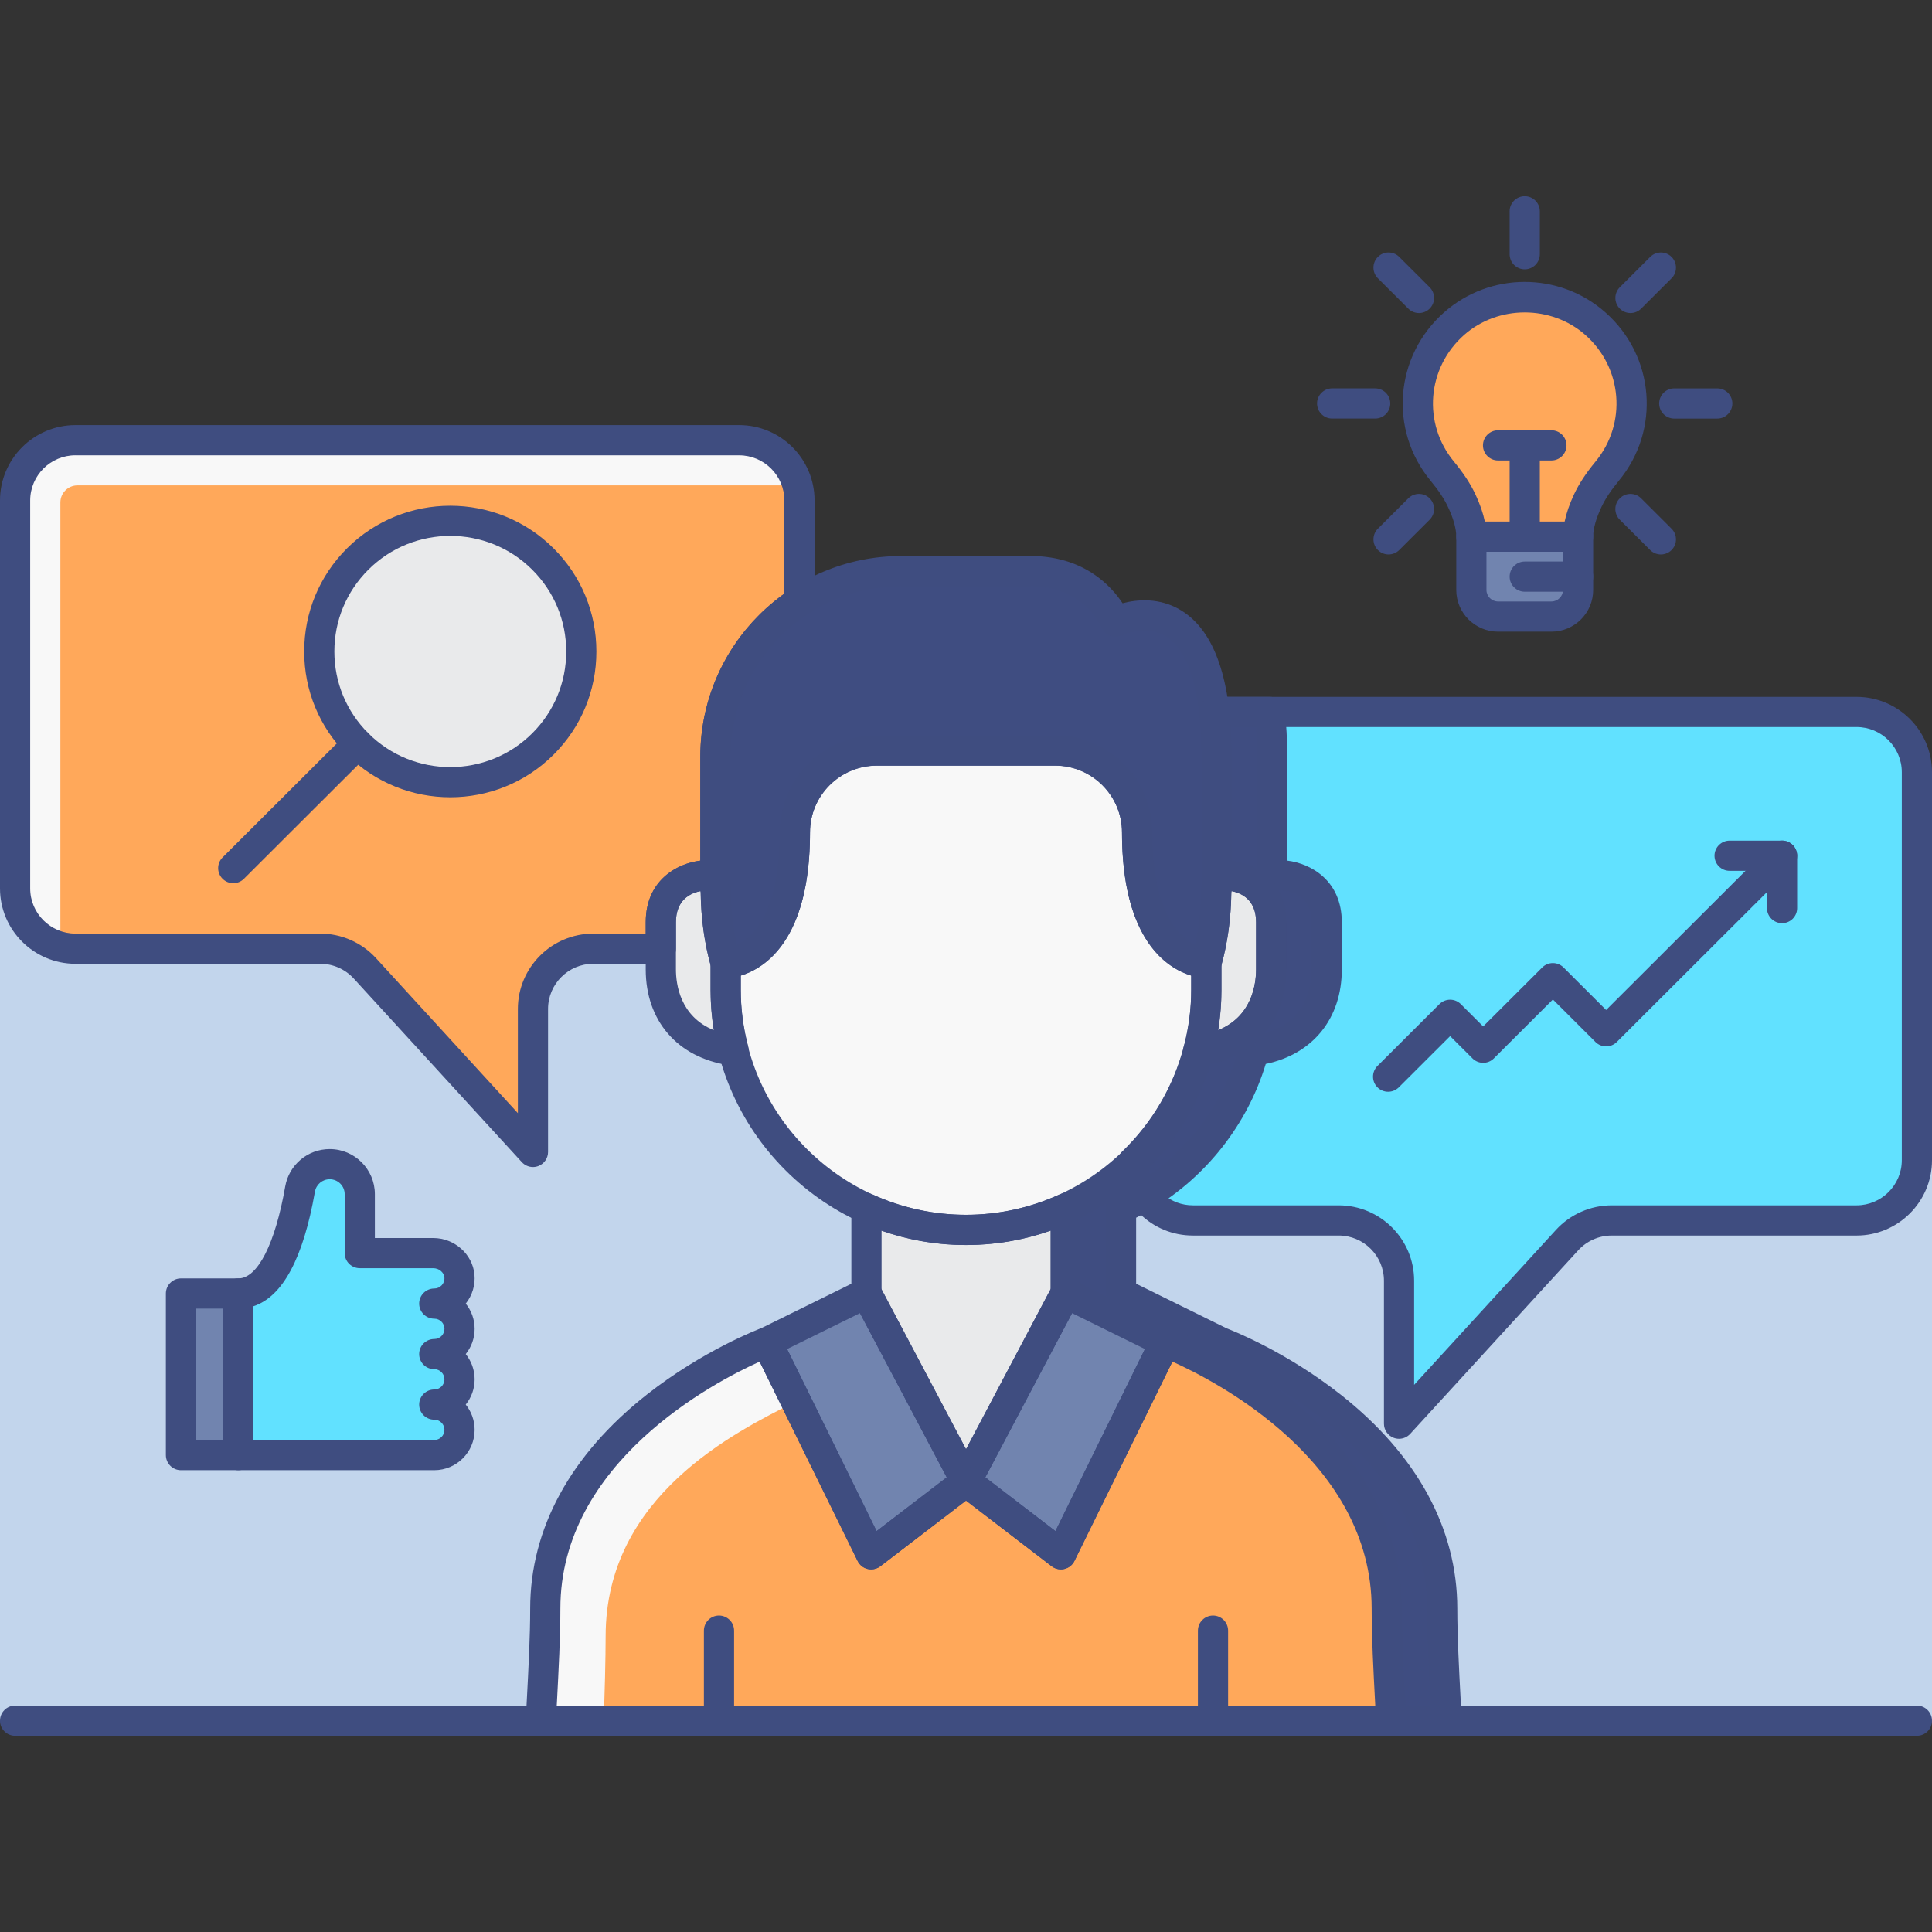 <?xml version="1.0" encoding="utf-8"?>
<!-- Generator: Adobe Illustrator 22.0.0, SVG Export Plug-In . SVG Version: 6.00 Build 0)  -->
<svg version="1.1" id="MARKET_RESEARCH_ICON_SET" xmlns="http://www.w3.org/2000/svg" xmlns:xlink="http://www.w3.org/1999/xlink"
	 x="0px" y="0px" viewBox="0 0 128 128" style="enable-background:new 0 0 128 128;" xml:space="preserve">
<rect x="0" y="0" width="128" height="128" fill="#333333" stroke="none"/>
<style type="text/css">
	.st0{fill:#C2D5EC;}
	.st1{fill:#61E1FF;}
	.st2{fill:#7184AF;}
	.st3{fill:#F8F8F8;}
	.st4{fill:#3F4D81;}
	.st5{fill:#3F4D80;}
	.st6{fill:#E9EAEB;}
	.st7{fill:#F79559;}
	.st8{fill:#FFA85A;}
</style>
<g>
	<g>
		<g>
			<rect y="58.861" class="st0" width="128" height="55.139"/>
		</g>
		<g>
			<path class="st4" d="M80.866,88.922L80.866,88.922l-6.591-3.249v-5.624c-0.014,0.006-0.028,0.01-0.042,0.017
				c4.331-1.958,7.617-5.79,8.835-10.464v0c0.063-0.007,0.119-0.01,0.186-0.02c3.249-0.49,4.641-2.805,4.641-5.355v-3.125
				c0-1.08-0.377-1.78-0.865-2.24H48.324c-0.488,0.461-0.865,1.16-0.865,2.24v3.125c0,2.551,1.392,4.865,4.641,5.355
				c0.067,0.01,0.123,0.013,0.186,0.02v0c1.217,4.669,4.498,8.498,8.823,10.458c-0.009-0.004-0.018-0.007-0.027-0.011v5.624
				l-6.593,3.251l-0.001-0.001c0,0-14.685,5.482-14.685,17.651c0,2.195-0.155,4.733-0.293,7.427h56.335
				c-0.138-2.694-0.293-5.232-0.293-7.427C95.552,94.404,80.866,88.922,80.866,88.922z"/>
		</g>
		<g>
			<path class="st5" d="M95.842,115H39.507c-0.274,0-0.536-0.112-0.725-0.311c-0.188-0.199-0.288-0.466-0.273-0.74l0.065-1.248
				c0.117-2.212,0.227-4.302,0.227-6.128c0-5.293,2.671-10.194,7.724-14.174c3.562-2.806,7.083-4.21,7.562-4.395l5.993-2.954v-4.374
				c-4.159-2.086-7.242-5.745-8.585-10.189c-3.123-0.655-5.038-3.017-5.038-6.262v-3.125c0-1.231,0.397-2.23,1.179-2.968
				c0.186-0.175,0.431-0.272,0.686-0.272h38.706c0.255,0,0.5,0.098,0.686,0.272c0.782,0.738,1.179,1.736,1.179,2.968v3.125
				c0,3.247-1.917,5.61-5.038,6.263c-1.344,4.444-4.426,8.102-8.583,10.188v4.374l5.991,2.954c0.479,0.184,4,1.589,7.562,4.395
				c5.053,3.98,7.724,8.881,7.724,14.174c0,1.821,0.109,3.904,0.226,6.109l0.066,1.266c0.014,0.274-0.085,0.542-0.273,0.74
				C96.378,114.888,96.116,115,95.842,115z M40.561,113h54.228l-0.011-0.212c-0.118-2.232-0.229-4.34-0.229-6.214
				c0-11.321-13.896-16.662-14.036-16.714c-0.031-0.012-0.062-0.025-0.092-0.04l-6.591-3.25c-0.341-0.168-0.558-0.516-0.558-0.897
				v-5.356c-0.125-0.465,0.096-0.958,0.546-1.162c4.123-1.864,7.141-5.438,8.28-9.805c0.104-0.399,0.442-0.693,0.852-0.741
				l0.302,0.973l-0.149-0.989c3.421-0.517,3.79-3.226,3.79-4.367v-3.125c0-0.51-0.105-0.919-0.32-1.24H48.777
				c-0.215,0.321-0.32,0.73-0.32,1.24v3.125c0,1.141,0.369,3.85,3.79,4.367c0.007,0,0.145,0.015,0.152,0.016
				c0.41,0.047,0.748,0.342,0.852,0.741c1.137,4.362,4.151,7.934,8.268,9.8c0.444,0.201,0.67,0.687,0.56,1.144v5.38
				c0,0.381-0.216,0.729-0.558,0.897l-6.593,3.25c-0.034,0.016-0.067,0.031-0.102,0.043c-0.312,0.118-14.027,5.424-14.027,16.71
				c0,1.879-0.112,3.994-0.229,6.233L40.561,113z"/>
		</g>
		<g>
			<path class="st8" d="M1,33.156v25.704c0,2.205,1.791,3.992,4,3.992h16.22c1.124,0,2.196,0.472,2.953,1.3L35.309,76.32v-9.475
				c0-2.205,1.791-3.992,4-3.992h9.657c2.209,0,4-1.787,4-3.992V33.156c0-2.205-1.791-3.992-4-3.992H5
				C2.791,29.164,1,30.952,1,33.156z"/>
		</g>
		<g>
			<g>
				<path class="st3" d="M4,61.855V33.289c0-0.625,0.507-1.131,1.133-1.131h46.834c0.308,0,0.604,0.042,0.892,0.108
					c-0.406-1.775-1.991-3.102-3.892-3.102H5c-2.209,0-4,1.787-4,3.992v25.704c0,1.898,1.33,3.479,3.108,3.884
					C4.042,62.458,4,62.162,4,61.855z"/>
			</g>
			<g>
				<polygon class="st3" points="26.253,66.425 35.309,76.32 35.309,76.32 				"/>
			</g>
		</g>
		<g>
			<path class="st1" d="M127,51.16v25.704c0,2.205-1.791,3.992-4,3.992h-16.22c-1.124,0-2.196,0.472-2.953,1.3L92.691,94.324v-9.475
				c0-2.205-1.791-3.992-4-3.992h-9.657c-2.209,0-4-1.787-4-3.992V51.16c0-2.205,1.791-3.992,4-3.992H123
				C125.209,47.168,127,48.956,127,51.16z"/>
		</g>
		<g>
			<ellipse class="st6" cx="29.833" cy="43.164" rx="8.68" ry="8.662"/>
		</g>
		<g>
			<path class="st4" d="M75.033,51.16v25.704c0,0.754,0.274,1.679,0.784,2.374c3.668-2.181,6.238-5.743,7.253-9.637v0
				c0.063-0.007,0.119-0.01,0.186-0.02c3.249-0.49,4.641-2.805,4.641-5.355v-3.125c0-3.112-3.104-3.112-3.104-3.112
				c-0.175,0-0.345,0.016-0.511,0.04v-7.893c0-1.114-0.056-2.096-0.156-2.967h-5.092C76.824,47.168,75.033,48.956,75.033,51.16z"/>
		</g>
		<g>
			<path class="st5" d="M75.818,80.239c-0.338,0-0.668-0.172-0.856-0.482l-0.1-0.163c-0.369-0.596-0.829-1.337-0.829-2.729V51.16
				c0-2.752,2.243-4.992,5-4.992h5.092c0.508,0,0.936,0.381,0.994,0.886c0.108,0.94,0.163,1.977,0.163,3.082v6.883
				c1.605,0.195,3.616,1.351,3.616,4.082v3.125c0,3.248-1.917,5.61-5.038,6.263c-1.213,3.988-3.929,7.464-7.53,9.609
				C76.169,80.193,75.992,80.239,75.818,80.239z M79.033,48.168c-1.654,0-3,1.342-3,2.992v25.705c0,0.406,0.054,0.699,0.146,0.952
				c2.899-2.019,5.034-5.054,5.924-8.467c0.104-0.399,0.442-0.693,0.852-0.741l0.302,0.973l-0.149-0.989
				c3.421-0.517,3.79-3.226,3.79-4.367v-3.125c0-1.93-1.616-2.105-2.112-2.112c-0.119,0-0.242,0.012-0.362,0.029
				c-0.288,0.042-0.578-0.044-0.797-0.234c-0.219-0.19-0.345-0.466-0.345-0.756v-7.893c0-0.689-0.022-1.348-0.067-1.967H79.033z"/>
		</g>
		<g>
			<g>
				<path class="st8" d="M91.875,106.573c0-12.169-14.685-17.651-14.685-17.651l-6.907,14.054l-6.278-4.813v-0.007L64,98.16
					l-0.004-0.003v0.007l-6.278,4.813l-6.907-14.054c0,0-14.685,5.482-14.685,17.651c0,2.195-0.155,4.733-0.293,7.427h56.335
					C92.03,111.306,91.875,108.768,91.875,106.573z"/>
			</g>
			<g>
				<path class="st3" d="M40.125,108.406c0-9.3,8.572-13.529,12.616-15.555l-1.931-3.928c0,0-14.685,5.482-14.685,17.651
					c0,2.195-0.155,4.733-0.293,7.427h4.154C40.064,112.424,40.125,109.763,40.125,108.406z"/>
			</g>
			<g>
				<path class="st6" d="M57.405,80.049v5.624l6.597,12.483l6.597-12.483v-5.624c-2.012,0.916-4.241,1.44-6.597,1.44
					C61.645,81.489,59.416,80.965,57.405,80.049z"/>
			</g>
			<g>
				<polygon class="st2" points="64.001,98.155 70.288,102.975 77.195,88.925 70.598,85.673 				"/>
			</g>
			<g>
				<polygon class="st2" points="50.808,88.925 57.715,102.975 64.001,98.155 57.405,85.673 				"/>
			</g>
			<g>
				<path class="st3" d="M75.335,55.147c0-2.995-2.432-5.422-5.433-5.422H58.098c-3.001,0-5.433,2.428-5.433,5.422
					c0,8.665-4.587,8.665-4.587,8.665v1.785c0,8.776,7.128,15.89,15.922,15.89c8.793,0,15.922-7.114,15.922-15.89v-1.785
					C79.922,63.812,75.335,63.812,75.335,55.147z"/>
			</g>
			<g>
				<path class="st4" d="M73.91,41.188c0,0-1.358-3.351-5.631-3.351h-8.562c-6.805,0-12.321,5.505-12.321,12.296v8.762h0.024
					c0.001,1.703,0.214,3.356,0.657,4.916c0,0,4.587,0,4.587-8.665c0-2.995,2.432-5.422,5.433-5.422h11.804
					c3.001,0,5.433,2.427,5.433,5.422c0,8.665,4.587,8.665,4.587,8.665c0.443-1.56,0.656-3.213,0.657-4.916h0.024v-8.76
					C80.603,37.837,73.91,41.188,73.91,41.188z"/>
			</g>
			<g>
				<path class="st6" d="M81.114,57.989c-0.175,0-0.345,0.016-0.511,0.04v0.868h-0.024c-0.001,1.703-0.214,3.356-0.657,4.916h0
					v1.785c0,1.386-0.196,2.723-0.53,4.005c0.063-0.007,0.119-0.01,0.186-0.02c3.249-0.49,4.641-2.805,4.641-5.355v-3.125
					C84.218,57.989,81.114,57.989,81.114,57.989z"/>
			</g>
			<g>
				<path class="st6" d="M46.886,57.989c0.175,0,0.345,0.016,0.511,0.04v0.868h0.024c0.001,1.703,0.214,3.356,0.657,4.916h0v1.785
					c0,1.386,0.196,2.723,0.53,4.005c-0.063-0.007-0.119-0.01-0.186-0.02c-3.249-0.49-4.641-2.805-4.641-5.355v-3.125
					C43.782,57.989,46.886,57.989,46.886,57.989z"/>
			</g>
		</g>
		<g>
			<g>
				<path class="st2" d="M97.481,35.556v3.529c0,0.974,0.791,1.764,1.768,1.764h3.536c0.976,0,1.768-0.79,1.768-1.764v-3.529H97.481
					z"/>
			</g>
			<g>
				<path class="st8" d="M105.688,21.436c-2.645-2.331-6.698-2.331-9.342,0c-2.91,2.565-3.174,6.896-0.791,9.781
					c0.503,0.609,0.96,1.255,1.295,1.969c0.33,0.704,0.632,1.568,0.632,2.37h3.536h3.536c0-0.802,0.302-1.666,0.632-2.37
					c0.335-0.715,0.792-1.361,1.295-1.969C108.862,28.332,108.598,24.001,105.688,21.436z"/>
			</g>
		</g>
		<g>
			<g>
				<rect x="11.99" y="85.698" class="st2" width="3.801" height="10.705"/>
			</g>
			<g>
				<path class="st1" d="M30.447,88.04c0-0.924-0.75-1.673-1.676-1.673c0.98,0,1.763-0.839,1.668-1.837
					c-0.083-0.87-0.865-1.508-1.74-1.508h-4.863v-3.905c0-1.098-0.892-1.988-1.992-1.988c-0.969,0-1.795,0.695-1.962,1.648
					c-0.39,2.223-1.436,6.922-4.091,6.922v10.705h12.98c0.926,0,1.676-0.749,1.676-1.673c0-0.924-0.75-1.673-1.676-1.673
					c0.926,0,1.676-0.749,1.676-1.673c0-0.924-0.75-1.673-1.676-1.673C29.697,89.713,30.447,88.964,30.447,88.04z"/>
			</g>
		</g>
	</g>
	<g>
		<g>
			<g>
				<path class="st5" d="M127,115H1c-0.552,0-1-0.448-1-1s0.448-1,1-1h126c0.552,0,1,0.448,1,1S127.552,115,127,115z"/>
			</g>
		</g>
		<g>
			<g>
				<g>
					<path class="st5" d="M64.001,99.155c-0.371,0-0.711-0.205-0.884-0.533L56.521,86.14c-0.076-0.144-0.116-0.304-0.116-0.467
						v-5.624c0-0.34,0.173-0.657,0.459-0.841c0.287-0.184,0.646-0.209,0.956-0.069c3.933,1.792,8.429,1.792,12.364,0
						c0.31-0.14,0.669-0.115,0.956,0.069s0.459,0.5,0.459,0.841v5.624c0,0.163-0.04,0.323-0.116,0.467l-6.597,12.482
						C64.712,98.95,64.372,99.155,64.001,99.155z M58.405,85.425l5.597,10.59l5.597-10.59V81.53c-3.608,1.274-7.586,1.274-11.193,0
						V85.425z"/>
				</g>
			</g>
			<g>
				<g>
					<path class="st5" d="M70.288,103.975c-0.218,0-0.432-0.071-0.608-0.207l-6.286-4.819c-0.387-0.297-0.503-0.83-0.276-1.261
						l6.597-12.482c0.254-0.479,0.842-0.667,1.327-0.43l6.597,3.252c0.495,0.244,0.699,0.843,0.455,1.338l-6.907,14.049
						c-0.132,0.269-0.378,0.464-0.669,0.532C70.44,103.966,70.364,103.975,70.288,103.975z M65.28,97.875l4.648,3.563l5.929-12.059
						L71.028,87L65.28,97.875z"/>
				</g>
			</g>
			<g>
				<g>
					<path class="st5" d="M57.715,103.975c-0.076,0-0.152-0.009-0.228-0.026c-0.292-0.068-0.537-0.264-0.669-0.532l-6.907-14.049
						c-0.244-0.496-0.04-1.094,0.455-1.338l6.597-3.252c0.484-0.239,1.073-0.049,1.327,0.43l6.597,12.482
						c0.228,0.431,0.111,0.964-0.276,1.261l-6.287,4.819C58.147,103.903,57.933,103.975,57.715,103.975z M52.146,89.38l5.928,12.059
						l4.648-3.563L56.975,87L52.146,89.38z"/>
				</g>
			</g>
			<g>
				<g>
					<path class="st5" d="M47.635,115c-0.552,0-1-0.448-1-1v-5.966c0-0.552,0.448-1,1-1c0.552,0,1,0.448,1,1V114
						C48.635,114.552,48.187,115,47.635,115z"/>
				</g>
			</g>
			<g>
				<g>
					<path class="st5" d="M92.168,115H35.832c-0.274,0-0.536-0.112-0.725-0.311c-0.188-0.199-0.288-0.466-0.273-0.74l0.065-1.248
						c0.117-2.212,0.227-4.302,0.227-6.128c0-5.293,2.671-10.194,7.724-14.174c3.751-2.954,7.456-4.355,7.612-4.414
						c0.479-0.177,1.021,0.034,1.247,0.496l6.369,12.958l5.257-4.03c0.066-0.059,0.141-0.109,0.222-0.149
						c0.154-0.075,0.317-0.111,0.484-0.102c0.137,0.005,0.273,0.038,0.401,0.101c0.085,0.042,0.163,0.094,0.231,0.155l5.25,4.025
						l6.369-12.958c0.226-0.462,0.766-0.676,1.247-0.496c0.156,0.058,3.861,1.459,7.612,4.414c5.053,3.98,7.724,8.881,7.724,14.174
						c0,1.826,0.11,3.916,0.227,6.128l0.065,1.248c0.014,0.274-0.085,0.542-0.273,0.74C92.704,114.888,92.442,115,92.168,115z
						 M36.886,113h54.229l-0.01-0.193c-0.118-2.239-0.229-4.354-0.229-6.233c0-9.713-10.187-15.008-13.204-16.363l-6.491,13.206
						c-0.132,0.269-0.378,0.464-0.669,0.533c-0.292,0.068-0.598,0.002-0.836-0.18L64,99.42l-5.674,4.349
						c-0.238,0.182-0.545,0.248-0.836,0.18c-0.292-0.068-0.537-0.264-0.669-0.533l-6.49-13.205
						c-3.017,1.359-13.205,6.668-13.205,16.362c0,1.879-0.112,3.994-0.229,6.233L36.886,113z"/>
				</g>
			</g>
			<g>
				<g>
					<path class="st5" d="M80.365,115c-0.552,0-1-0.448-1-1v-5.966c0-0.552,0.448-1,1-1c0.552,0,1,0.448,1,1V114
						C81.365,114.552,80.917,115,80.365,115z"/>
				</g>
			</g>
			<g>
				<g>
					<path class="st5" d="M64,82.487c-9.331,0-16.921-7.577-16.921-16.89v-1.785c0-0.552,0.448-1,1-1
						c0.129-0.005,3.586-0.222,3.586-7.666c0-3.541,2.886-6.422,6.433-6.422h11.804c3.547,0,6.433,2.881,6.433,6.422
						c0,7.444,3.458,7.66,3.605,7.666c0.537,0.021,0.982,0.462,0.982,1v1.785C80.922,74.91,73.331,82.487,64,82.487z M49.079,64.636
						v0.961c0,8.21,6.694,14.89,14.921,14.89c8.228,0,14.922-6.68,14.922-14.89v-0.961c-1.611-0.493-4.587-2.369-4.587-9.49
						c0-2.438-1.989-4.422-4.433-4.422H58.098c-2.444,0-4.433,1.984-4.433,4.422C53.665,62.268,50.689,64.143,49.079,64.636z"/>
				</g>
			</g>
			<g>
				<g>
					<path class="st5" d="M79.922,64.812c-0.228,0-5.587-0.11-5.587-9.665c0-2.438-1.989-4.422-4.433-4.422H58.098
						c-2.444,0-4.433,1.984-4.433,4.422c0,9.555-5.359,9.665-5.587,9.665c-0.447,0-0.84-0.297-0.962-0.727
						c-0.442-1.56-0.675-3.23-0.694-4.971c-0.016-0.07-0.025-0.143-0.025-0.218v-8.762c0-7.332,5.976-13.296,13.321-13.296h8.562
						c3.506,0,5.322,1.96,6.093,3.129c0.935-0.247,2.452-0.409,3.9,0.484c2.21,1.365,3.331,4.624,3.331,9.685v8.76
						c0,0.078-0.009,0.154-0.026,0.227c-0.02,1.739-0.252,3.407-0.693,4.962C80.762,64.515,80.369,64.812,79.922,64.812z
						 M48.397,58.683c0.016,0.069,0.024,0.14,0.024,0.213c0,1.29,0.13,2.535,0.387,3.714c1.05-0.478,2.857-2.082,2.857-7.463
						c0-3.542,2.886-6.422,6.433-6.422h11.804c3.547,0,6.433,2.881,6.433,6.422c0,5.326,1.812,6.954,2.86,7.45
						c0.254-1.174,0.383-2.415,0.384-3.701c0-0.076,0.008-0.149,0.024-0.22v-8.54c0-5.364-1.288-7.297-2.367-7.974
						c-1.311-0.821-2.868-0.085-2.884-0.077c-0.248,0.121-0.54,0.135-0.798,0.035c-0.256-0.098-0.463-0.296-0.568-0.549l0,0
						c-0.047-0.111-1.196-2.733-4.707-2.733h-8.562c-6.242,0-11.321,5.067-11.321,11.296V58.683z"/>
				</g>
			</g>
			<g>
				<g>
					<path class="st5" d="M79.46,70.594c-0.297,0-0.604-0.125-0.795-0.349c-0.211-0.249-0.324-0.581-0.242-0.896
						c0.331-1.267,0.498-2.53,0.498-3.752v-1.785c0-0.092,0.013-0.184,0.038-0.273c0.41-1.445,0.618-3.007,0.619-4.644
						c0-0.076,0.008-0.149,0.024-0.22v-0.647c0-0.497,0.365-0.919,0.857-0.99c0.212-0.031,0.43-0.05,0.654-0.05
						c1.65,0,4.104,1.095,4.104,4.112v3.125c0,3.402-2.104,5.833-5.491,6.344l-0.171,0.02C79.524,70.593,79.493,70.594,79.46,70.594
						z M80.922,63.949v1.648c0,0.874-0.075,1.762-0.222,2.657c2.246-0.911,2.519-3.048,2.519-4.028v-3.125
						c0-1.487-0.958-1.932-1.625-2.062c-0.004,0.028-0.009,0.056-0.016,0.083C81.559,60.811,81.338,62.433,80.922,63.949z
						 M80.603,58.896h0.01H80.603z"/>
				</g>
			</g>
			<g>
				<g>
					<path class="st5" d="M48.608,70.602c-0.038,0-0.077-0.002-0.116-0.007l-0.214-0.023c-3.393-0.513-5.497-2.943-5.497-6.345
						v-3.125c0-3.017,2.455-4.112,4.104-4.112c0.224,0,0.44,0.019,0.653,0.05c0.492,0.071,0.858,0.492,0.858,0.99v0.652
						c0.016,0.069,0.024,0.141,0.024,0.215c0,1.636,0.208,3.198,0.619,4.644c0.025,0.089,0.038,0.181,0.038,0.273v1.785
						c0,1.224,0.167,2.486,0.498,3.752c0.083,0.32,0.003,0.66-0.213,0.909C49.172,70.478,48.896,70.602,48.608,70.602z
						 M46.408,59.04c-0.667,0.129-1.626,0.574-1.626,2.062v3.125c0,0.98,0.273,3.118,2.519,4.028
						c-0.147-0.895-0.222-1.783-0.222-2.657v-1.648c-0.417-1.519-0.638-3.142-0.656-4.833C46.417,59.091,46.412,59.065,46.408,59.04
						z"/>
				</g>
			</g>
		</g>
		<g>
			<g>
				<path class="st5" d="M35.31,77.32c-0.275,0-0.544-0.114-0.738-0.325L23.435,64.828c-0.567-0.62-1.375-0.975-2.215-0.975H5
					c-2.757,0-5-2.239-5-4.992V33.156c0-2.752,2.243-4.992,5-4.992h43.967c2.757,0,5,2.239,5,4.992v6.698
					c0,0.337-0.17,0.651-0.452,0.836c-3.205,2.101-5.118,5.631-5.118,9.443v7.895c0,0.29-0.126,0.566-0.345,0.756
					c-0.219,0.189-0.512,0.275-0.797,0.234c-0.12-0.017-0.243-0.029-0.369-0.029c-0.488,0.007-2.104,0.182-2.104,2.112v1.751
					c0,0.552-0.448,1-1,1H39.31c-1.654,0-3,1.342-3,2.992v9.475c0,0.413-0.253,0.783-0.638,0.932
					C35.554,77.298,35.431,77.32,35.31,77.32z M5,30.165c-1.654,0-3,1.342-3,2.992v25.705c0,1.649,1.346,2.992,3,2.992h16.22
					c1.401,0,2.746,0.592,3.691,1.625l9.399,10.269v-6.901c0-2.753,2.243-4.992,5-4.992h3.472v-0.751
					c0-2.731,2.011-3.887,3.616-4.082v-6.885c0-4.307,2.072-8.307,5.569-10.807v-6.171c0-1.649-1.346-2.992-3-2.992H5z"/>
			</g>
		</g>
		<g>
			<g>
				<path class="st5" d="M92.69,95.324c-0.122,0-0.245-0.022-0.362-0.068c-0.384-0.149-0.638-0.52-0.638-0.932v-9.475
					c0-1.649-1.346-2.992-3-2.992h-9.657c-2.699,0-4.888-2.115-4.985-4.815c-0.01-0.283,0.101-0.558,0.305-0.755
					c1.978-1.909,3.386-4.308,4.071-6.938c0.104-0.399,0.442-0.693,0.852-0.741l0.302,0.973l-0.149-0.989
					c3.421-0.517,3.79-3.226,3.79-4.367v-3.125c0-1.93-1.616-2.105-2.111-2.112c-0.119,0-0.242,0.012-0.362,0.029
					c-0.288,0.042-0.578-0.044-0.797-0.234c-0.219-0.19-0.345-0.466-0.345-0.756v-7.893c0-1.029-0.05-1.989-0.15-2.853
					C79.42,47,79.51,46.716,79.7,46.503c0.19-0.213,0.461-0.334,0.747-0.334H123c2.757,0,5,2.239,5,4.992v25.705
					c0,2.753-2.243,4.992-5,4.992h-16.22c-0.841,0-1.648,0.355-2.216,0.975L93.428,94.999C93.235,95.21,92.965,95.324,92.69,95.324z
					 M76.089,77.381c0.244,1.417,1.467,2.476,2.944,2.476h9.657c2.757,0,5,2.239,5,4.992v6.901l9.399-10.269
					c0.945-1.032,2.291-1.624,3.691-1.624H123c1.654,0,3-1.342,3-2.992V51.16c0-1.649-1.346-2.992-3-2.992H81.54
					c0.042,0.625,0.062,1.283,0.062,1.967v6.883c1.605,0.195,3.616,1.351,3.616,4.082v3.125c0,3.247-1.917,5.61-5.038,6.263
					C79.397,73.07,77.995,75.434,76.089,77.381z"/>
			</g>
		</g>
		<g>
			<g>
				<g>
					<path class="st5" d="M91.967,72.331c-0.256,0-0.513-0.098-0.708-0.293c-0.39-0.391-0.389-1.024,0.001-1.415l4.107-4.099
						c0.391-0.389,1.023-0.389,1.413,0l1.482,1.479l3.913-3.905c0.391-0.39,1.023-0.389,1.413,0l2.821,2.816l10.95-10.929
						c0.392-0.391,1.025-0.389,1.415,0.001c0.39,0.391,0.389,1.024-0.001,1.415l-11.656,11.633c-0.391,0.389-1.023,0.389-1.413,0
						l-2.821-2.816l-3.913,3.905c-0.391,0.39-1.023,0.389-1.413,0l-1.482-1.479l-3.4,3.394
						C92.479,72.233,92.223,72.331,91.967,72.331z"/>
				</g>
			</g>
			<g>
				<g>
					<path class="st5" d="M118.066,61.163c-0.552,0-1-0.448-1-1v-2.468h-2.475c-0.552,0-1-0.448-1-1s0.448-1,1-1h3.475
						c0.552,0,1,0.448,1,1v3.468C119.066,60.715,118.618,61.163,118.066,61.163z"/>
				</g>
			</g>
		</g>
		<g>
			<g>
				<g>
					<path class="st5" d="M29.833,52.822c-2.479,0-4.957-0.942-6.844-2.825c-1.829-1.825-2.835-4.252-2.835-6.833
						c0-2.581,1.007-5.008,2.835-6.833c3.774-3.766,9.914-3.766,13.688,0c1.829,1.825,2.835,4.252,2.835,6.833
						c0,2.582-1.007,5.008-2.835,6.833C34.791,51.88,32.312,52.822,29.833,52.822z M29.833,35.505c-1.967,0-3.934,0.747-5.431,2.242
						c-1.45,1.447-2.249,3.371-2.249,5.417c0,2.046,0.798,3.971,2.249,5.417c2.994,2.989,7.868,2.989,10.862,0
						c1.45-1.447,2.249-3.371,2.249-5.417c0-2.046-0.798-3.97-2.249-5.417C33.768,36.252,31.8,35.505,29.833,35.505z"/>
				</g>
			</g>
			<g>
				<g>
					<path class="st5" d="M15.454,58.515c-0.256,0-0.513-0.098-0.708-0.293c-0.39-0.391-0.389-1.024,0.001-1.415l8.242-8.226
						c0.392-0.391,1.025-0.389,1.415,0.001c0.39,0.391,0.389,1.024-0.001,1.415l-8.242,8.226
						C15.965,58.418,15.709,58.515,15.454,58.515z"/>
				</g>
			</g>
		</g>
		<g>
			<g>
				<g>
					<path class="st5" d="M101.017,17.844c-0.552,0-1-0.448-1-1V14c0-0.552,0.448-1,1-1s1,0.448,1,1v2.844
						C102.017,17.396,101.569,17.844,101.017,17.844z"/>
				</g>
			</g>
			<g>
				<g>
					<path class="st5" d="M108.023,20.74c-0.256,0-0.513-0.098-0.708-0.293c-0.39-0.391-0.389-1.024,0.001-1.415l2.015-2.011
						c0.391-0.391,1.024-0.389,1.415,0.001c0.39,0.391,0.389,1.024-0.001,1.415l-2.015,2.011
						C108.534,20.643,108.278,20.74,108.023,20.74z"/>
				</g>
			</g>
			<g>
				<g>
					<path class="st5" d="M91.996,36.734c-0.256,0-0.513-0.098-0.708-0.293c-0.39-0.391-0.389-1.024,0.001-1.415l2.015-2.011
						c0.392-0.39,1.025-0.39,1.415,0.001c0.39,0.391,0.389,1.024-0.001,1.415l-2.015,2.011
						C92.507,36.637,92.251,36.734,91.996,36.734z"/>
				</g>
			</g>
			<g>
				<g>
					<path class="st5" d="M113.774,27.732h-2.85c-0.552,0-1-0.448-1-1s0.448-1,1-1h2.85c0.552,0,1,0.448,1,1
						S114.326,27.732,113.774,27.732z"/>
				</g>
			</g>
			<g>
				<g>
					<path class="st5" d="M91.109,27.731h-2.85c-0.552,0-1-0.448-1-1s0.448-1,1-1h2.85c0.552,0,1,0.448,1,1
						S91.661,27.731,91.109,27.731z"/>
				</g>
			</g>
			<g>
				<g>
					<path class="st5" d="M110.037,36.735c-0.256,0-0.511-0.097-0.707-0.292l-2.015-2.011c-0.391-0.39-0.392-1.023-0.001-1.415
						c0.39-0.392,1.023-0.392,1.415-0.001l2.015,2.011c0.391,0.39,0.392,1.023,0.001,1.415
						C110.55,36.637,110.293,36.735,110.037,36.735z"/>
				</g>
			</g>
			<g>
				<g>
					<path class="st5" d="M94.011,20.74c-0.256,0-0.511-0.097-0.707-0.292l-2.015-2.011c-0.391-0.39-0.392-1.023-0.001-1.415
						c0.39-0.392,1.023-0.392,1.415-0.001l2.015,2.011c0.391,0.39,0.392,1.023,0.001,1.415C94.523,20.642,94.267,20.74,94.011,20.74
						z"/>
				</g>
			</g>
			<g>
				<g>
					<path class="st5" d="M102.785,41.849h-3.536c-1.526,0-2.768-1.24-2.768-2.765v-3.528c0-0.552,0.448-1,1-1h7.071
						c0.552,0,1,0.448,1,1v3.528C105.553,40.609,104.311,41.849,102.785,41.849z M98.481,36.556v2.528
						c0,0.421,0.344,0.765,0.768,0.765h3.536c0.423,0,0.768-0.343,0.768-0.765v-2.528H98.481z"/>
				</g>
			</g>
			<g>
				<g>
					<path class="st5" d="M104.553,36.556h-7.071c-0.552,0-1-0.448-1-1c0-0.522-0.186-1.195-0.538-1.945
						c-0.26-0.555-0.628-1.113-1.161-1.757c-2.78-3.366-2.384-8.272,0.901-11.167c3.04-2.679,7.625-2.68,10.665,0l0,0
						c3.286,2.896,3.682,7.801,0.901,11.167c-0.531,0.644-0.9,1.202-1.16,1.757c-0.352,0.751-0.538,1.424-0.538,1.945
						C105.553,36.108,105.105,36.556,104.553,36.556z M98.374,34.556h5.287c0.115-0.56,0.322-1.16,0.618-1.793
						c0.334-0.712,0.788-1.406,1.43-2.183c2.088-2.529,1.789-6.216-0.682-8.394l0,0c-2.249-1.981-5.771-1.982-8.02,0
						c-2.471,2.178-2.77,5.865-0.682,8.394c0.643,0.778,1.097,1.472,1.43,2.183C98.052,33.396,98.259,33.996,98.374,34.556z"/>
				</g>
			</g>
			<g>
				<g>
					<path class="st5" d="M104.553,39.203h-3.536c-0.552,0-1-0.448-1-1s0.448-1,1-1h3.536c0.552,0,1,0.448,1,1
						S105.105,39.203,104.553,39.203z"/>
				</g>
			</g>
			<g>
				<g>
					<path class="st5" d="M102.785,30.508h-3.536c-0.552,0-1-0.448-1-1s0.448-1,1-1h3.536c0.552,0,1,0.448,1,1
						S103.337,30.508,102.785,30.508z"/>
				</g>
			</g>
			<g>
				<g>
					<path class="st5" d="M101.017,36.556c-0.552,0-1-0.448-1-1v-6.048c0-0.552,0.448-1,1-1s1,0.448,1,1v6.048
						C102.017,36.108,101.569,36.556,101.017,36.556z"/>
				</g>
			</g>
		</g>
		<g>
			<g>
				<g>
					<path class="st5" d="M15.792,97.404H11.99c-0.552,0-1-0.448-1-1V85.698c0-0.552,0.448-1,1-1h3.802c0.552,0,1,0.448,1,1v10.706
						C16.792,96.956,16.344,97.404,15.792,97.404z M12.99,95.404h1.802v-8.706H12.99V95.404z"/>
				</g>
			</g>
			<g>
				<g>
					<path class="st5" d="M28.771,97.404H15.792c-0.552,0-1-0.448-1-1V85.698c0-0.552,0.448-1,1-1c1.275,0,2.437-2.278,3.105-6.094
						c0.252-1.434,1.492-2.475,2.947-2.475c1.65,0,2.992,1.34,2.992,2.988v2.905h3.862c1.405,0,2.606,1.06,2.736,2.414
						c0.066,0.696-0.143,1.392-0.577,1.932c0.369,0.458,0.589,1.04,0.589,1.672c0,0.633-0.221,1.214-0.59,1.673
						c0.369,0.458,0.59,1.04,0.59,1.673c0,0.632-0.221,1.214-0.59,1.672c0.369,0.458,0.59,1.041,0.59,1.673
						C31.447,96.205,30.247,97.404,28.771,97.404z M16.792,95.404h11.979c0.373,0,0.676-0.302,0.676-0.673s-0.303-0.673-0.676-0.673
						c-0.552,0-1-0.448-1-1s0.448-1,1-1c0.373,0,0.676-0.302,0.676-0.672c0-0.371-0.303-0.673-0.676-0.673c-0.552,0-1-0.448-1-1
						s0.448-1,1-1c0.373,0,0.676-0.302,0.676-0.673s-0.303-0.673-0.676-0.673c-0.552,0-1-0.448-1-1s0.448-1,1-1
						c0.193,0,0.372-0.079,0.501-0.222c0.075-0.082,0.196-0.258,0.171-0.52c-0.032-0.333-0.366-0.604-0.745-0.604h-4.862
						c-0.552,0-1-0.448-1-1v-3.905c0-0.545-0.445-0.988-0.992-0.988c-0.483,0-0.894,0.345-0.978,0.821
						c-0.774,4.415-2.142,6.961-4.075,7.593V95.404z"/>
				</g>
			</g>
		</g>
	</g>
</g>
</svg>
